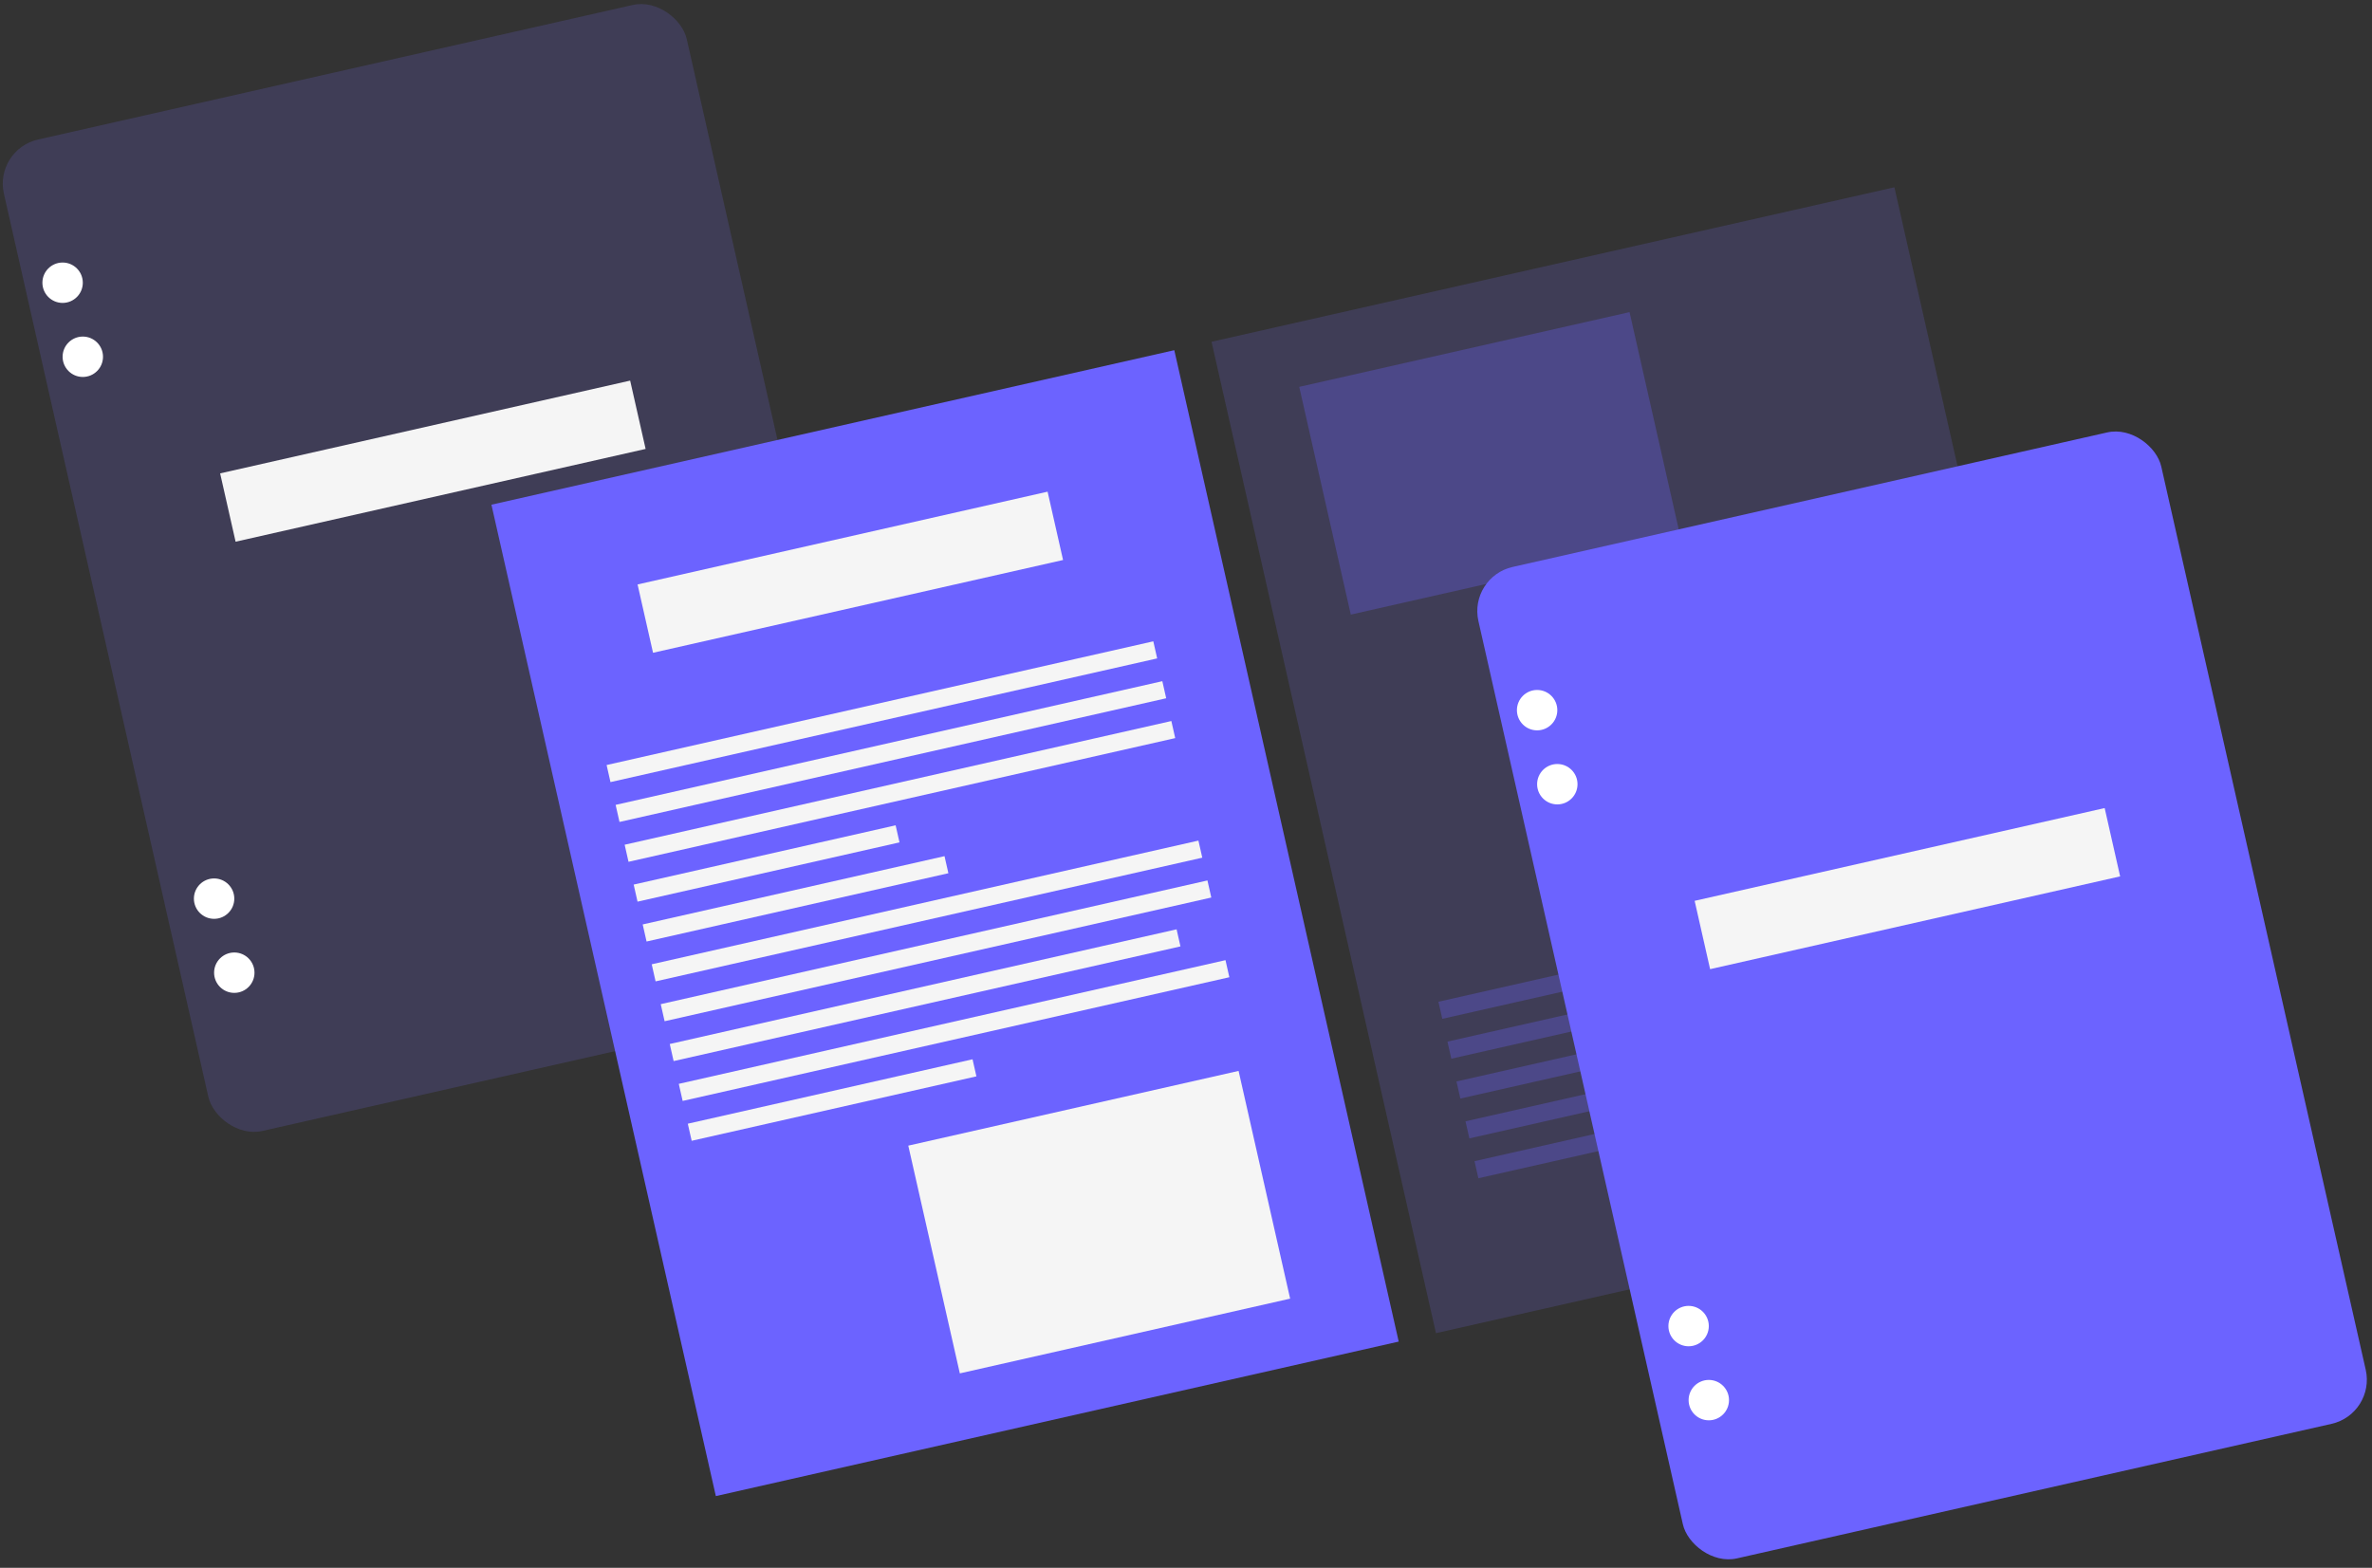 <svg width="704.597" height="465.824" xmlns="http://www.w3.org/2000/svg">
 <rect width="100%" height="100%" fill="#333333" stroke="none"/>
 <title>Working</title>

 <g>
  <title>background</title>
  <rect fill="none" id="canvas_background" height="467.824" width="706.597" y="-1" x="-1"/>
 </g>
 <g>
  <title>Layer 1</title>
  <rect id="svg_1" fill="#3f3d56" transform="rotate(-12.752 -279.092,-47.47) " rx="13.435" height="302.01" width="207.972" y="103.362" x="-28.93"/>
  <circle id="svg_2" fill="#fff" r="6" cy="84" cx="18.597"/>
  <circle id="svg_3" fill="#fff" r="6" cy="106" cx="24.597"/>
  <circle id="svg_4" fill="#fff" r="6" cy="267" cx="63.597"/>
  <circle id="svg_5" fill="#fff" r="6" cy="289" cx="69.597"/>
  <rect id="svg_6" fill="#f5f5f5" transform="rotate(-12.752 -272.195,-49.215) " height="20.813" width="124.876" y="210.482" x="15.154"/>
  <rect id="svg_7" fill="#6c63ff" transform="rotate(-12.752 -298.741,-12.245) " height="302.01" width="207.972" y="244.117" x="99.207"/>
  <rect id="svg_8" fill="#3f3d56" transform="rotate(-12.752 -282.779,33.777) " height="302.01" width="207.972" y="241.729" x="329.076"/>
  <rect id="svg_9" fill="#f5f5f5" transform="rotate(-12.752 -276.42,-21.03) " height="20.813" width="124.876" y="271.667" x="134.928"/>
  <rect id="svg_10" fill="#f5f5f5" transform="rotate(-12.752 -285.337,-17.937) " height="5.203" width="166.502" y="324.009" x="114.578"/>
  <rect id="svg_11" fill="#f5f5f5" transform="rotate(-12.752 -287.885,-17.054) " height="5.203" width="166.502" y="336.734" x="114.71"/>
  <rect id="svg_12" fill="#f5f5f5" transform="rotate(-12.752 -290.433,-16.17) " height="5.203" width="166.502" y="349.459" x="114.843"/>
  <rect id="svg_13" fill="#f5f5f5" transform="rotate(-12.752 -296.136,-24.385) " height="5.203" width="79.782" y="362.656" x="112.888"/>
  <rect id="svg_14" fill="#f5f5f5" transform="rotate(-12.752 -298.242,-22.228) " height="5.203" width="91.923" y="375.315" x="113.313"/>
  <rect id="svg_15" fill="#f5f5f5" transform="rotate(-12.752 -298.076,-13.519) " height="5.203" width="166.502" y="387.634" x="115.239"/>
  <rect id="svg_16" fill="#f5f5f5" transform="rotate(-12.752 -300.623,-12.636) " height="5.203" width="166.502" y="400.359" x="115.371"/>
  <rect id="svg_17" fill="#f5f5f5" transform="rotate(-12.752 -303.613,-13.026) " height="5.203" width="154.361" y="413.15" x="115.211"/>
  <rect id="svg_18" fill="#f5f5f5" transform="rotate(-12.752 -305.719,-10.868) " height="5.203" width="166.502" y="425.809" x="115.636"/>
  <rect id="svg_19" fill="#f5f5f5" transform="rotate(-12.752 -311.17,-18.356) " height="5.203" width="86.72" y="438.968" x="113.849"/>
  <rect id="svg_20" opacity="0.3" fill="#6c63ff" transform="rotate(-12.752 -297.482,30.514) " height="5.203" width="91.923" y="451.027" x="350.444"/>
  <rect id="svg_21" opacity="0.3" fill="#6c63ff" transform="rotate(-12.752 -297.316,39.223) " height="5.203" width="166.502" y="463.346" x="352.371"/>
  <rect id="svg_22" opacity="0.3" fill="#6c63ff" transform="rotate(-12.752 -299.863,40.106) " height="5.203" width="166.502" y="476.071" x="352.503"/>
  <rect id="svg_23" opacity="0.3" fill="#6c63ff" transform="rotate(-12.752 -302.853,39.716) " height="5.203" width="154.361" y="488.862" x="352.343"/>
  <rect id="svg_24" opacity="0.3" fill="#6c63ff" transform="rotate(-12.752 -304.959,41.874) " height="5.203" width="166.502" y="501.521" x="352.767"/>
  <rect id="svg_25" fill="#f5f5f5" transform="rotate(-12.752 -317.221,0.053) " height="69.376" width="100.595" y="461.57" x="180.201"/>
  <rect id="svg_26" opacity="0.3" fill="#6c63ff" transform="rotate(-12.752 -264.592,20.126) " height="69.376" width="100.595" y="256.197" x="348.963"/>
  <rect id="svg_27" opacity="0.3" fill="#6c63ff" transform="rotate(-12.752 -277.838,43.068) " height="69.376" width="100.595" y="349.875" x="431.748"/>
  <rect id="svg_45" fill="#6c63ff" transform="rotate(-12.752 -296.321,52.345) " rx="13.435" height="302.01" width="207.972" y="330.176" x="391.841"/>
  <circle id="svg_46" fill="#fff" r="6" cy="211" cx="456.597"/>
  <circle id="svg_47" fill="#fff" r="6" cy="233" cx="462.597"/>
  <circle id="svg_48" fill="#fff" r="6" cy="394" cx="501.597"/>
  <circle id="svg_49" fill="#fff" r="6" cy="416" cx="507.597"/>
  <rect id="svg_50" fill="#f5f5f5" transform="rotate(-12.752 -289.424,50.599) " height="20.813" width="124.876" y="437.297" x="435.924"/>
 </g>
</svg>